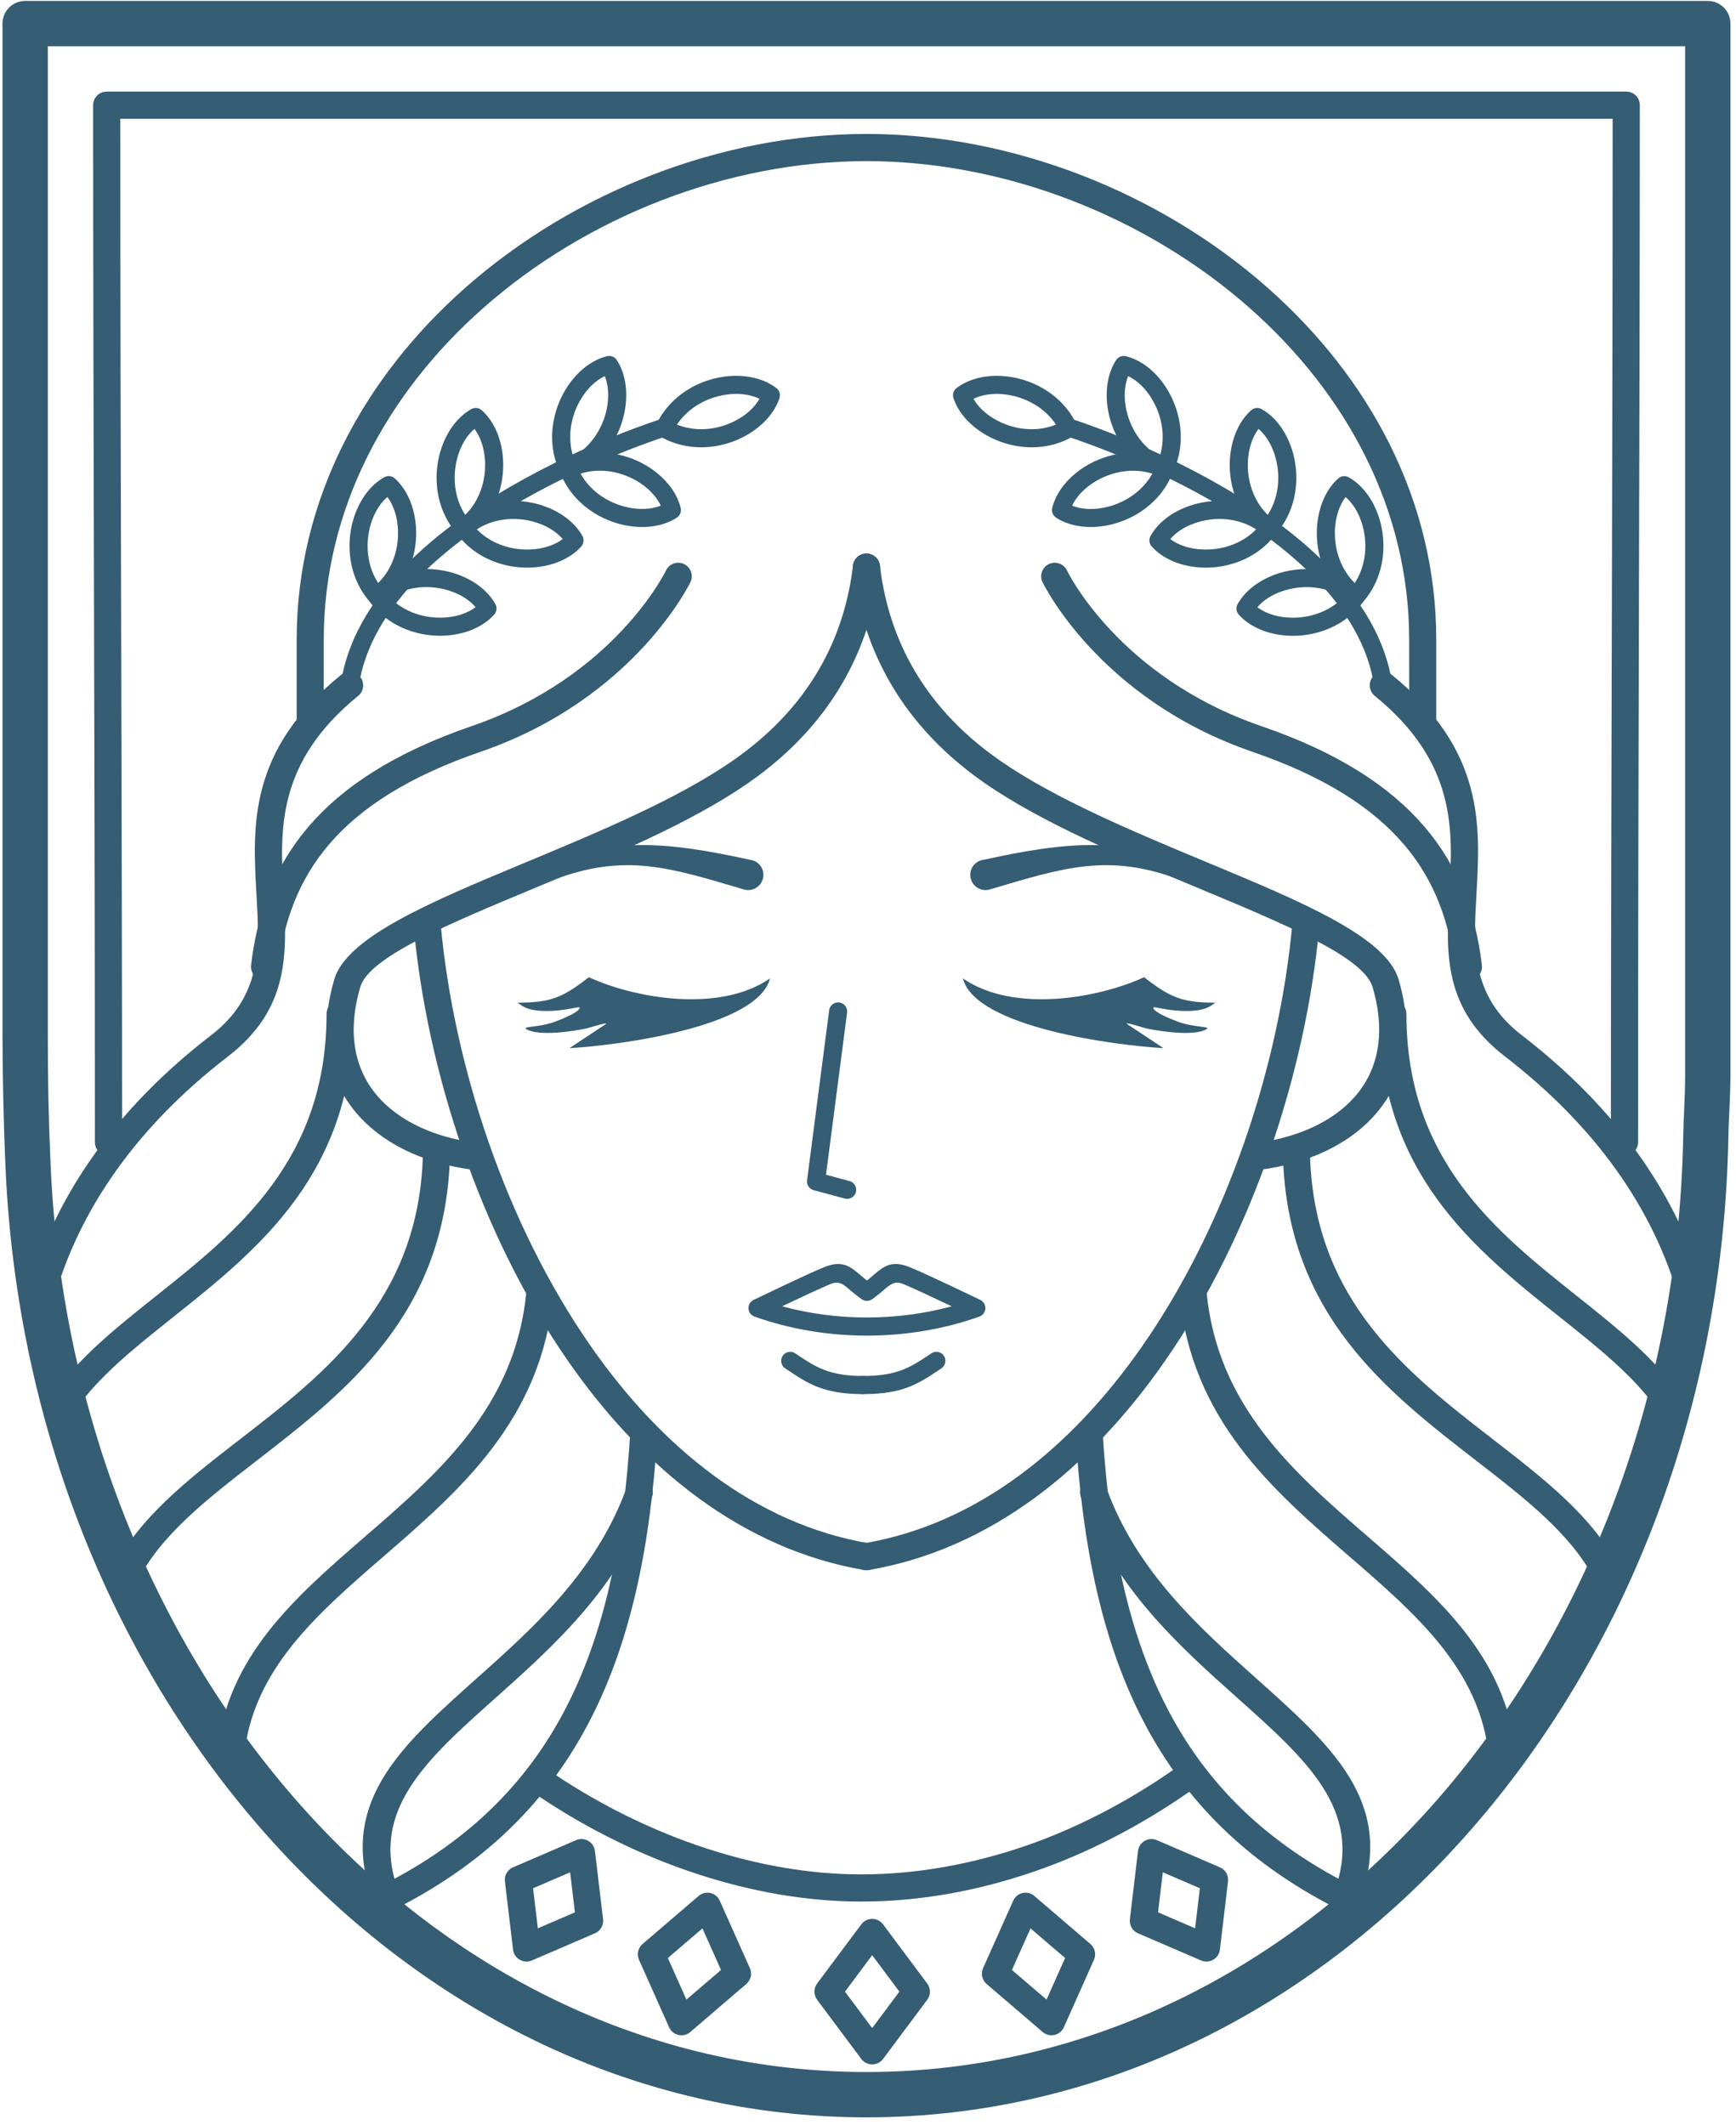 <svg width="210" height="257" viewBox="0 0 210 257" fill="none" xmlns="http://www.w3.org/2000/svg">
<path fill-rule="evenodd" clip-rule="evenodd" d="M198.152 138.171C198.152 139.08 197.414 139.816 196.508 139.816C195.599 139.816 194.863 139.08 194.863 138.171C194.863 119.952 194.921 97.818 194.978 75.653C195.027 56.393 195.077 37.103 195.079 14.365H14.553C14.555 37.11 14.605 56.391 14.655 75.651C14.711 97.816 14.769 119.936 14.769 138.171C14.769 139.08 14.033 139.816 13.124 139.816C12.216 139.816 11.481 139.08 11.481 138.171C11.481 114.935 11.431 95.305 11.379 75.651C11.323 53.42 11.266 31.141 11.266 12.721C11.266 11.814 12.002 11.078 12.908 11.078H196.723C197.63 11.078 198.366 11.814 198.366 12.721C198.366 31.153 198.31 53.422 198.253 75.653C198.203 95.307 198.152 114.921 198.152 138.171Z" fill="#355D74"/>
<path fill-rule="evenodd" clip-rule="evenodd" d="M103.183 68.409C103.287 67.509 104.1 66.86 105.001 66.964C105.903 67.067 106.55 67.879 106.445 68.781C105.96 72.926 104.761 77.472 102.29 81.953C99.822 86.432 96.095 90.833 90.558 94.682C83.529 99.569 73.787 103.625 64.883 107.333C54.125 111.812 44.641 115.764 43.579 119.403C43.264 120.482 43.047 121.512 42.92 122.492C42.413 126.432 43.355 129.642 45.276 132.107C47.241 134.625 50.242 136.417 53.789 137.451C55.031 137.814 56.337 138.081 57.682 138.256C58.58 138.37 59.215 139.189 59.102 140.087C58.989 140.985 58.167 141.62 57.271 141.505C55.748 141.31 54.274 141.006 52.875 140.599C48.685 139.377 45.098 137.207 42.694 134.123C40.247 130.986 39.039 126.957 39.669 122.08C39.819 120.924 40.068 119.727 40.431 118.488C41.935 113.332 52.097 109.098 63.623 104.3C72.365 100.658 81.93 96.676 88.682 91.983C93.766 88.449 97.172 84.437 99.412 80.372C101.653 76.311 102.741 72.18 103.183 68.409Z" fill="#355D74"/>
<path fill-rule="evenodd" clip-rule="evenodd" d="M50.046 112.103C49.964 111.202 50.629 110.405 51.53 110.323C52.432 110.241 53.229 110.906 53.309 111.808C54.856 128.687 61.093 147.934 71.443 162.802C79.984 175.071 91.32 184.322 105.095 186.674C105.99 186.826 106.588 187.675 106.439 188.569C106.285 189.464 105.438 190.062 104.542 189.911C89.799 187.395 77.755 177.62 68.746 164.676C58.07 149.344 51.64 129.504 50.046 112.103Z" fill="#355D74"/>
<path fill-rule="evenodd" clip-rule="evenodd" d="M76.24 173.36C76.296 172.455 77.075 171.768 77.982 171.823C78.885 171.881 79.573 172.659 79.517 173.565C78.661 187.219 76.247 198.972 71.023 208.747C65.759 218.605 57.683 226.394 45.543 232.01C44.72 232.389 43.745 232.031 43.366 231.208C42.987 230.384 43.345 229.41 44.168 229.031C55.612 223.735 63.206 216.43 68.134 207.205C73.108 197.9 75.413 186.579 76.24 173.36Z" fill="#355D74"/>
<path fill-rule="evenodd" clip-rule="evenodd" d="M47.561 72.024C47.423 72.102 47.284 72.184 47.148 72.273C47.265 72.393 47.385 72.508 47.507 72.615C48.976 73.931 50.866 74.594 52.705 74.698C54.529 74.805 56.276 74.366 57.485 73.479L57.531 73.444L57.489 73.397C56.502 72.264 54.891 71.446 53.09 71.143C51.271 70.837 49.282 71.063 47.561 72.024ZM49.373 69.05C50.737 68.768 52.133 68.763 53.45 68.986C55.736 69.37 57.816 70.449 59.135 71.958C59.44 72.308 59.706 72.68 59.925 73.075C60.167 73.51 60.082 74.039 59.748 74.373C59.455 74.697 59.13 74.987 58.778 75.243C57.162 76.428 54.899 77.016 52.585 76.882C50.288 76.752 47.914 75.91 46.049 74.243C45.558 73.802 45.107 73.312 44.705 72.767C44.267 72.257 43.893 71.716 43.579 71.156C42.359 68.972 42.059 66.473 42.431 64.2C42.807 61.908 43.873 59.823 45.384 58.506C45.728 58.203 46.099 57.942 46.491 57.723C46.886 57.504 47.392 57.545 47.749 57.864C48.088 58.169 48.395 58.508 48.664 58.877C49.851 60.493 50.448 62.761 50.326 65.079C50.255 66.417 49.947 67.778 49.373 69.05ZM45.746 70.519C45.859 70.407 45.972 70.291 46.077 70.174C47.39 68.705 48.045 66.814 48.14 64.971C48.236 63.142 47.791 61.388 46.898 60.173L46.86 60.121L46.821 60.154C45.69 61.141 44.881 62.752 44.587 64.553C44.289 66.377 44.524 68.37 45.488 70.096C45.568 70.238 45.654 70.379 45.746 70.519Z" fill="#355D74"/>
<path fill-rule="evenodd" clip-rule="evenodd" d="M58.092 63.784C57.953 63.862 57.816 63.946 57.68 64.033C57.796 64.151 57.916 64.268 58.038 64.376C59.509 65.691 61.399 66.354 63.238 66.459C65.06 66.565 66.807 66.126 68.016 65.239L68.062 65.204L68.022 65.157C67.033 64.024 65.422 63.206 63.621 62.901C61.802 62.599 59.812 62.823 58.092 63.784ZM59.904 60.812C61.268 60.53 62.664 60.524 63.981 60.745C66.268 61.132 68.347 62.209 69.666 63.719C69.971 64.069 70.237 64.442 70.458 64.837C70.698 65.27 70.613 65.799 70.281 66.135C69.986 66.459 69.661 66.747 69.309 67.005C67.693 68.19 65.432 68.778 63.116 68.644C60.819 68.512 58.444 67.671 56.582 66.004C56.091 65.564 55.639 65.073 55.237 64.529C54.798 64.019 54.424 63.477 54.111 62.916C52.891 60.733 52.59 58.233 52.962 55.962C53.338 53.67 54.405 51.585 55.915 50.268C56.26 49.965 56.63 49.702 57.022 49.485C57.417 49.265 57.923 49.307 58.28 49.626C58.62 49.93 58.928 50.27 59.196 50.638C60.382 52.255 60.979 54.523 60.857 56.84C60.786 58.177 60.478 59.539 59.904 60.812ZM56.277 62.28C56.39 62.169 56.503 62.052 56.608 61.934C57.922 60.467 58.576 58.574 58.673 56.733C58.769 54.904 58.324 53.15 57.431 51.935L57.391 51.881L57.353 51.916C56.223 52.902 55.414 54.514 55.12 56.315C54.822 58.139 55.057 60.131 56.02 61.857C56.1 61.998 56.185 62.141 56.277 62.28Z" fill="#355D74"/>
<path fill-rule="evenodd" clip-rule="evenodd" d="M70.696 57.162C70.541 57.2 70.386 57.243 70.231 57.292C70.313 57.438 70.398 57.581 70.487 57.718C71.557 59.375 73.203 60.513 74.949 61.1C76.675 61.681 78.476 61.719 79.882 61.181L79.931 61.162L79.903 61.105C79.249 59.753 77.914 58.538 76.257 57.771C74.585 56.996 72.608 56.688 70.696 57.162ZM73.229 54.769C74.62 54.859 75.963 55.223 77.174 55.783C79.282 56.758 81.001 58.35 81.875 60.155C82.075 60.569 82.233 60.999 82.341 61.437C82.454 61.904 82.251 62.373 81.871 62.619C81.492 62.864 81.088 63.066 80.662 63.23C78.794 63.943 76.456 63.914 74.256 63.174C72.072 62.44 70.005 61.002 68.646 58.902C68.293 58.352 67.984 57.757 67.739 57.122C67.452 56.514 67.234 55.897 67.079 55.275C66.479 52.848 66.852 50.358 67.81 48.262C68.778 46.148 70.358 44.422 72.163 43.548C72.563 43.357 72.975 43.203 73.395 43.096C73.847 42.969 74.348 43.141 74.615 43.559C74.86 43.938 75.065 44.345 75.229 44.775C75.934 46.618 75.921 48.924 75.22 51.102C75.213 51.134 75.204 51.165 75.194 51.196C74.775 52.463 74.117 53.695 73.229 54.769ZM69.34 55.227C69.481 55.148 69.618 55.065 69.752 54.978C71.404 53.913 72.535 52.26 73.115 50.509C73.123 50.479 73.135 50.452 73.148 50.424C73.694 48.717 73.715 46.941 73.184 45.553L73.16 45.495L73.115 45.518C71.764 46.171 70.558 47.511 69.799 49.169C69.032 50.846 68.733 52.832 69.206 54.752C69.244 54.91 69.288 55.068 69.34 55.227Z" fill="#355D74"/>
<path fill-rule="evenodd" clip-rule="evenodd" d="M81.891 51.359C82.039 51.419 82.188 51.472 82.34 51.523C84.214 52.144 86.21 51.989 87.936 51.346C89.648 50.707 91.079 49.597 91.836 48.297L91.871 48.237L91.826 48.217C90.472 47.573 88.671 47.474 86.897 47.923C85.108 48.375 83.377 49.384 82.178 50.956C82.077 51.084 81.981 51.218 81.891 51.359ZM81.652 53.602C81.036 53.401 80.427 53.129 79.834 52.781C79.34 52.503 79.136 51.883 79.381 51.363C79.679 50.735 80.036 50.157 80.438 49.628C81.952 47.637 84.129 46.365 86.363 45.8C88.611 45.23 90.947 45.38 92.757 46.238C93.148 46.424 93.519 46.644 93.856 46.896C94.26 47.16 94.45 47.672 94.293 48.152C94.152 48.575 93.963 48.989 93.728 49.395C92.716 51.126 90.874 52.581 88.697 53.395C86.534 54.199 84.022 54.389 81.652 53.602Z" fill="#355D74"/>
<path fill-rule="evenodd" clip-rule="evenodd" d="M80.035 50.665C80.611 50.482 81.224 50.799 81.405 51.373C81.588 51.949 81.269 52.563 80.695 52.745C80.596 52.774 46.274 63.492 43.38 83.059C43.293 83.657 42.736 84.072 42.137 83.983C41.541 83.896 41.126 83.339 41.215 82.74C44.309 61.813 79.933 50.696 80.035 50.665Z" fill="#355D74"/>
<path fill-rule="evenodd" clip-rule="evenodd" d="M9.074 170.631C8.562 171.381 7.541 171.572 6.794 171.062C6.046 170.551 5.853 169.529 6.364 168.781C9.437 164.286 14.025 160.632 18.876 156.768C28.63 149 39.503 140.343 39.503 122.647C39.503 121.738 40.241 121.004 41.147 121.004C42.056 121.004 42.79 121.74 42.79 122.647C42.79 141.919 31.263 151.101 20.919 159.339C16.266 163.042 11.863 166.548 9.074 170.631Z" fill="#355D74"/>
<path fill-rule="evenodd" clip-rule="evenodd" d="M51.153 139.839C51.179 138.934 51.931 138.222 52.836 138.247C53.741 138.273 54.454 139.025 54.428 139.931C53.856 159.023 41.889 168.291 31.078 176.661C25.036 181.339 19.376 185.723 16.628 191.302C16.229 192.114 15.243 192.447 14.432 192.048C13.617 191.648 13.285 190.663 13.685 189.85C16.765 183.596 22.717 178.986 29.074 174.065C39.303 166.146 50.628 157.375 51.153 139.839Z" fill="#355D74"/>
<path fill-rule="evenodd" clip-rule="evenodd" d="M63.671 156.271C63.758 155.37 64.557 154.709 65.456 154.792C66.358 154.878 67.017 155.678 66.934 156.578C65.5 171.721 55.727 180.185 46.375 188.286C38.311 195.273 30.578 201.969 29.525 212.412C29.436 213.312 28.634 213.969 27.732 213.882C26.831 213.794 26.173 212.991 26.262 212.09C27.445 200.345 35.661 193.228 44.23 185.806C53.096 178.128 62.359 170.103 63.671 156.271Z" fill="#355D74"/>
<path fill-rule="evenodd" clip-rule="evenodd" d="M75.796 179.957C76.1 179.106 77.038 178.662 77.889 178.968C78.74 179.273 79.184 180.211 78.878 181.061C74.938 192.004 66.935 199.146 59.847 205.469C51.647 212.787 44.767 218.926 48.078 228.414C48.376 229.27 47.923 230.203 47.069 230.502C46.214 230.8 45.28 230.349 44.982 229.495C40.947 217.933 48.574 211.127 57.661 203.018C64.465 196.948 72.145 190.095 75.796 179.957Z" fill="#355D74"/>
<path fill-rule="evenodd" clip-rule="evenodd" d="M39.158 87.267C39.158 88.172 38.426 88.903 37.523 88.903C36.618 88.903 35.887 88.171 35.887 87.267V77.368C35.889 60.449 44.031 45.645 56.247 34.841C69.398 23.207 87.294 16.203 104.814 16.203C105.722 16.203 106.459 16.941 106.459 17.848C106.459 18.754 105.722 19.49 104.814 19.49C88.075 19.49 70.98 26.183 58.417 37.292C46.864 47.513 39.163 61.467 39.163 77.366L39.158 87.267Z" fill="#355D74"/>
<path fill-rule="evenodd" clip-rule="evenodd" d="M6.546 157.059C6.301 157.933 5.396 158.443 4.522 158.196C3.649 157.952 3.141 157.045 3.386 156.174C4.994 150.515 7.635 144.902 11.504 139.508C15.082 134.519 19.714 129.707 25.554 125.21C31.723 120.456 31.387 114.56 31.024 108.16C30.55 99.844 30.034 90.767 41.258 81.629C41.961 81.058 42.993 81.164 43.563 81.867C44.136 82.57 44.03 83.602 43.325 84.173C33.403 92.251 33.869 100.458 34.297 107.981C34.713 115.277 35.097 121.998 27.557 127.805C21.994 132.091 17.582 136.673 14.175 141.422C10.531 146.502 8.048 151.767 6.546 157.059Z" fill="#355D74"/>
<path fill-rule="evenodd" clip-rule="evenodd" d="M103.179 68.781C103.076 67.879 103.723 67.067 104.625 66.964C105.524 66.86 106.337 67.509 106.442 68.409C106.884 72.18 107.973 76.311 110.211 80.374C112.452 84.439 115.858 88.45 120.943 91.985C127.695 96.678 137.257 100.66 146 104.302C157.527 109.101 167.688 113.333 169.191 118.49C169.553 119.729 169.806 120.924 169.953 122.081C170.582 126.959 169.374 130.988 166.929 134.125C164.522 137.209 160.937 139.379 156.745 140.6C155.346 141.008 153.874 141.312 152.351 141.507C151.453 141.62 150.634 140.985 150.521 140.089C150.406 139.191 151.043 138.371 151.939 138.258C153.284 138.082 154.589 137.816 155.833 137.452C159.378 136.417 162.38 134.626 164.345 132.108C166.266 129.644 167.211 126.432 166.701 122.494C166.576 121.514 166.358 120.484 166.042 119.405C164.982 115.766 155.496 111.816 144.74 107.335C135.833 103.625 126.092 99.568 119.063 94.684C113.526 90.834 109.798 86.433 107.331 81.954C104.863 77.471 103.664 72.926 103.179 68.781Z" fill="#355D74"/>
<path fill-rule="evenodd" clip-rule="evenodd" d="M156.326 111.807C156.408 110.908 157.205 110.243 158.105 110.323C159.004 110.405 159.669 111.202 159.589 112.103C157.995 129.503 151.565 149.343 140.889 164.676C131.88 177.621 119.838 187.394 105.095 189.911C104.2 190.062 103.353 189.462 103.2 188.569C103.046 187.675 103.647 186.825 104.541 186.674C118.318 184.321 129.652 175.07 138.195 162.802C148.542 147.934 154.779 128.687 156.326 111.807Z" fill="#355D74"/>
<path fill-rule="evenodd" clip-rule="evenodd" d="M130.113 173.565C130.057 172.661 130.744 171.881 131.649 171.823C132.554 171.768 133.334 172.453 133.389 173.36C134.219 186.579 136.525 197.9 141.497 207.205C146.423 216.43 154.016 223.735 165.461 229.031C166.284 229.41 166.644 230.385 166.265 231.208C165.886 232.031 164.911 232.389 164.088 232.01C151.947 226.394 143.874 218.605 138.606 208.747C133.381 198.972 130.969 187.219 130.113 173.565Z" fill="#355D74"/>
<path fill-rule="evenodd" clip-rule="evenodd" d="M162.483 72.277C162.348 72.188 162.21 72.106 162.069 72.028C160.35 71.066 158.361 70.84 156.542 71.148C154.741 71.45 153.132 72.267 152.143 73.401L152.103 73.448L152.147 73.483C153.358 74.371 155.105 74.809 156.927 74.703C158.768 74.597 160.658 73.935 162.125 72.62C162.247 72.512 162.367 72.397 162.483 72.277ZM156.182 68.99C157.5 68.767 158.895 68.772 160.259 69.054C159.687 67.784 159.377 66.42 159.308 65.085C159.186 62.767 159.783 60.499 160.968 58.883C161.238 58.516 161.544 58.176 161.883 57.872C162.24 57.553 162.746 57.511 163.143 57.731C163.535 57.95 163.902 58.211 164.248 58.514C165.759 59.831 166.825 61.914 167.201 64.208C167.574 66.481 167.272 68.979 166.053 71.163C165.738 71.724 165.365 72.265 164.927 72.775C164.525 73.319 164.072 73.81 163.582 74.25C161.72 75.918 159.344 76.758 157.047 76.89C154.734 77.023 152.47 76.434 150.855 75.251C150.504 74.995 150.179 74.705 149.884 74.381C149.554 74.045 149.467 73.518 149.707 73.083C149.928 72.688 150.192 72.317 150.497 71.966C151.816 70.453 153.894 69.374 156.182 68.99ZM163.554 70.178C163.662 70.295 163.771 70.412 163.886 70.523C163.977 70.384 164.062 70.243 164.14 70.1C165.104 68.376 165.341 66.379 165.042 64.558C164.747 62.756 163.938 61.145 162.809 60.158L162.771 60.125L162.732 60.178C161.84 61.392 161.392 63.146 161.488 64.975C161.587 66.818 162.242 68.71 163.554 70.178Z" fill="#355D74"/>
<path fill-rule="evenodd" clip-rule="evenodd" d="M151.948 64.033C151.813 63.944 151.675 63.86 151.536 63.784C149.815 62.823 147.826 62.597 146.007 62.903C144.206 63.208 142.597 64.026 141.606 65.159L141.566 65.206L141.61 65.24C142.819 66.128 144.568 66.566 146.388 66.46C148.23 66.354 150.119 65.693 151.588 64.377C151.713 64.266 151.832 64.151 151.948 64.033ZM145.647 60.744C146.964 60.523 148.36 60.528 149.724 60.81C149.152 59.536 148.842 58.175 148.772 56.84C148.649 54.523 149.248 52.255 150.433 50.638C150.702 50.27 151.009 49.93 151.348 49.626C151.705 49.307 152.211 49.265 152.608 49.485C152.999 49.702 153.367 49.965 153.713 50.268C155.223 51.585 156.29 53.668 156.666 55.962C157.038 58.233 156.737 60.733 155.517 62.916C155.204 63.478 154.828 64.019 154.392 64.529C153.99 65.073 153.537 65.564 153.048 66.004C151.184 67.671 148.809 68.51 146.512 68.644C144.199 68.776 141.935 68.188 140.32 67.005C139.969 66.747 139.643 66.459 139.349 66.135C139.019 65.799 138.932 65.27 139.172 64.837C139.393 64.442 139.657 64.071 139.962 63.719C141.281 62.207 143.36 61.13 145.647 60.744ZM153.02 61.932C153.126 62.051 153.236 62.167 153.353 62.279C153.443 62.139 153.527 61.997 153.607 61.854C154.573 60.129 154.807 58.135 154.508 56.311C154.214 54.51 153.405 52.899 152.275 51.912L152.237 51.877L152.201 51.931C151.308 53.146 150.861 54.9 150.956 56.729C151.054 58.572 151.708 60.465 153.02 61.932Z" fill="#355D74"/>
<path fill-rule="evenodd" clip-rule="evenodd" d="M139.394 57.295C139.241 57.247 139.084 57.203 138.93 57.165C137.017 56.692 135.04 57 133.368 57.776C131.713 58.543 130.375 59.758 129.72 61.11L129.693 61.167L129.743 61.187C131.147 61.726 132.948 61.686 134.675 61.105C136.42 60.518 138.066 59.38 139.138 57.724C139.229 57.584 139.316 57.442 139.394 57.295ZM132.452 55.787C133.664 55.225 135.009 54.863 136.401 54.772C135.514 53.699 134.857 52.466 134.438 51.196C133.705 48.989 133.681 46.645 134.398 44.775C134.562 44.345 134.767 43.938 135.012 43.558C135.277 43.142 135.778 42.968 136.23 43.096C136.65 43.202 137.064 43.355 137.464 43.548C139.267 44.422 140.847 46.148 141.816 48.262C142.775 50.357 143.146 52.849 142.546 55.275C142.392 55.896 142.173 56.516 141.886 57.121C141.641 57.755 141.336 58.35 140.981 58.902C139.624 61.002 137.555 62.439 135.371 63.172C133.171 63.913 130.834 63.943 128.965 63.23C128.539 63.066 128.133 62.864 127.756 62.619C127.375 62.373 127.171 61.904 127.286 61.437C127.394 60.999 127.55 60.571 127.752 60.155C128.626 58.353 130.347 56.763 132.452 55.787ZM139.876 54.983C140.008 55.07 140.146 55.153 140.287 55.232C140.337 55.073 140.383 54.915 140.421 54.757C140.896 52.839 140.597 50.852 139.827 49.174C139.069 47.516 137.865 46.176 136.512 45.523L136.467 45.5L136.444 45.558C135.903 46.969 135.933 48.781 136.507 50.514C137.088 52.263 138.219 53.913 139.876 54.983Z" fill="#355D74"/>
<path fill-rule="evenodd" clip-rule="evenodd" d="M129.796 52.783C129.203 53.129 128.594 53.401 127.978 53.604C125.608 54.391 123.095 54.203 120.933 53.395C118.756 52.583 116.914 51.128 115.904 49.398H115.901C115.669 49 115.48 48.582 115.337 48.152C115.179 47.674 115.368 47.162 115.772 46.896C116.111 46.644 116.48 46.424 116.874 46.238C118.683 45.38 121.019 45.23 123.267 45.8C125.5 46.365 127.677 47.639 129.192 49.628C129.593 50.157 129.951 50.735 130.247 51.363C130.494 51.885 130.292 52.505 129.796 52.783ZM127.292 51.523C127.442 51.474 127.591 51.419 127.739 51.359C127.647 51.22 127.553 51.086 127.454 50.957C126.255 49.386 124.522 48.377 122.736 47.924C120.961 47.475 119.162 47.575 117.806 48.217L117.765 48.237L117.796 48.293L117.794 48.295L117.796 48.298C118.555 49.598 119.985 50.709 121.696 51.347C123.422 51.991 125.418 52.146 127.292 51.523Z" fill="#355D74"/>
<path fill-rule="evenodd" clip-rule="evenodd" d="M128.933 52.745C128.359 52.562 128.041 51.95 128.223 51.374C128.404 50.8 129.019 50.481 129.593 50.666C129.696 50.697 165.319 61.813 168.417 82.743C168.504 83.341 168.09 83.898 167.493 83.985C166.894 84.074 166.337 83.658 166.25 83.061C163.354 63.493 129.033 52.776 128.933 52.745Z" fill="#355D74"/>
<path fill-rule="evenodd" clip-rule="evenodd" d="M203.269 168.781C203.781 169.529 203.59 170.551 202.84 171.062C202.091 171.572 201.07 171.381 200.562 170.631C197.769 166.548 193.368 163.044 188.715 159.339C178.373 151.101 166.844 141.919 166.844 122.647C166.844 121.738 167.58 121.004 168.488 121.004C169.397 121.004 170.131 121.74 170.131 122.647C170.131 140.343 181.002 149.002 190.757 156.768C195.607 160.632 200.196 164.286 203.269 168.781Z" fill="#355D74"/>
<path fill-rule="evenodd" clip-rule="evenodd" d="M155.2 139.931C155.175 139.026 155.889 138.273 156.792 138.247C157.697 138.222 158.449 138.936 158.475 139.839C159.002 157.375 170.326 166.146 180.554 174.065C186.91 178.986 192.863 183.598 195.943 189.85C196.343 190.663 196.011 191.646 195.198 192.047C194.386 192.447 193.402 192.114 193 191.302C190.253 185.723 184.593 181.339 178.55 176.661C167.743 168.291 155.774 159.023 155.2 139.931Z" fill="#355D74"/>
<path fill-rule="evenodd" clip-rule="evenodd" d="M142.691 156.574C142.606 155.673 143.267 154.874 144.168 154.789C145.07 154.703 145.87 155.365 145.954 156.268C147.266 170.099 156.529 178.126 165.394 185.804C173.964 193.226 182.179 200.342 183.363 212.088C183.452 212.989 182.792 213.792 181.891 213.88C180.991 213.969 180.189 213.311 180.098 212.408C179.045 201.967 171.314 195.267 163.248 188.284C153.898 180.183 144.127 171.719 142.691 156.574Z" fill="#355D74"/>
<path fill-rule="evenodd" clip-rule="evenodd" d="M130.748 181.061C130.444 180.211 130.888 179.273 131.739 178.968C132.59 178.662 133.526 179.106 133.83 179.957C137.481 190.095 145.161 196.948 151.963 203.018C161.052 211.127 168.681 217.933 164.642 229.495C164.345 230.349 163.41 230.8 162.556 230.502C161.701 230.203 161.251 229.27 161.546 228.414C164.86 218.928 157.979 212.789 149.779 205.469C142.691 199.146 134.686 192.004 130.748 181.061Z" fill="#355D74"/>
<path fill-rule="evenodd" clip-rule="evenodd" d="M173.74 87.266C173.74 88.171 173.007 88.901 172.104 88.901C171.197 88.901 170.467 88.169 170.467 87.266L170.465 77.366C170.463 61.466 162.763 47.513 151.21 37.293C138.647 26.181 121.551 19.49 104.812 19.49C103.904 19.49 103.168 18.754 103.168 17.848C103.168 16.939 103.906 16.203 104.812 16.203C122.334 16.203 140.229 23.207 153.381 34.841C165.597 45.647 173.738 60.451 173.74 77.368V87.266Z" fill="#355D74"/>
<path fill-rule="evenodd" clip-rule="evenodd" d="M206.24 156.173C206.486 157.045 205.977 157.953 205.104 158.195C204.232 158.441 203.327 157.932 203.082 157.059C201.58 151.767 199.095 146.503 195.451 141.421C192.045 136.671 187.632 132.091 182.069 127.804C174.529 121.997 174.913 115.279 175.329 107.98C175.757 100.459 176.225 92.251 166.301 84.172C165.598 83.602 165.492 82.57 166.063 81.867C166.633 81.165 167.667 81.058 168.368 81.628C179.594 90.766 179.076 99.843 178.602 108.159C178.239 114.56 177.903 120.456 184.074 125.21C189.912 129.706 194.546 134.518 198.124 139.507C201.989 144.9 204.634 150.514 206.24 156.173Z" fill="#355D74"/>
<path fill-rule="evenodd" clip-rule="evenodd" d="M65.196 217.295C64.444 216.79 64.242 215.772 64.747 215.02C65.251 214.268 66.268 214.067 67.021 214.57C72.879 218.492 79.133 221.522 85.42 223.577C91.758 225.648 98.13 226.727 104.164 226.727C107.493 226.727 110.825 226.425 114.128 225.846C117.551 225.247 120.924 224.363 124.213 223.225C127.161 222.202 130.183 220.902 133.216 219.338C136.156 217.822 139.096 216.052 141.985 214.044C142.73 213.525 143.753 213.712 144.27 214.455C144.789 215.199 144.604 216.224 143.859 216.741C140.873 218.817 137.805 220.66 134.72 222.252C131.574 223.876 128.405 225.237 125.278 226.319C121.785 227.53 118.242 228.463 114.692 229.084C111.198 229.695 107.679 230.014 104.164 230.014C97.798 230.014 91.081 228.881 84.406 226.699C77.843 224.555 71.316 221.393 65.196 217.295Z" fill="#355D74"/>
<path fill-rule="evenodd" clip-rule="evenodd" d="M106.841 232.797L112.162 239.927C112.615 240.534 112.587 241.349 112.143 241.92L106.822 249.051C106.277 249.778 105.249 249.928 104.521 249.383C104.382 249.279 104.264 249.157 104.168 249.023L98.847 241.893C98.394 241.286 98.422 240.472 98.864 239.901L104.189 232.77C104.73 232.042 105.76 231.893 106.488 232.437C106.627 232.542 106.747 232.663 106.841 232.797ZM108.797 240.91L105.504 236.501L102.214 240.91L105.504 245.318L108.797 240.91Z" fill="#355D74"/>
<path fill-rule="evenodd" clip-rule="evenodd" d="M87.1 229.981L90.712 238.069C91.015 238.748 90.82 239.522 90.281 239.983L83.501 245.794C82.813 246.382 81.778 246.302 81.19 245.613C81.068 245.47 80.976 245.314 80.91 245.15L77.299 237.06C76.996 236.381 77.193 235.607 77.729 235.146L84.51 229.335C85.201 228.747 86.235 228.827 86.823 229.514C86.943 229.659 87.035 229.815 87.1 229.981ZM87.22 238.287L84.973 233.256L80.79 236.842L83.034 241.873L87.22 238.287Z" fill="#355D74"/>
<path fill-rule="evenodd" clip-rule="evenodd" d="M71.973 223.937L72.951 232.149C73.04 232.897 72.612 233.588 71.945 233.861L64.339 237.138C63.505 237.497 62.54 237.11 62.181 236.278C62.113 236.117 62.07 235.951 62.056 235.784L61.078 227.572C60.989 226.824 61.419 226.133 62.084 225.862L69.69 222.583C70.524 222.225 71.49 222.611 71.848 223.443C71.918 223.605 71.959 223.772 71.973 223.937ZM69.544 231.319L68.968 226.474L64.485 228.404L65.063 233.249L69.544 231.319Z" fill="#355D74"/>
<path fill-rule="evenodd" clip-rule="evenodd" d="M124.659 233.256L122.413 238.287L126.598 241.872L128.843 236.841L124.659 233.256ZM118.92 238.068L122.533 229.98C122.597 229.814 122.691 229.658 122.811 229.515C123.4 228.826 124.437 228.747 125.124 229.336L131.904 235.146C132.442 235.607 132.638 236.382 132.334 237.06L128.723 245.15C128.657 245.314 128.564 245.471 128.444 245.613C127.854 246.303 126.819 246.381 126.132 245.794L119.348 239.984C118.812 239.521 118.617 238.747 118.92 238.068Z" fill="#355D74"/>
<path fill-rule="evenodd" clip-rule="evenodd" d="M140.663 226.473L140.087 231.317L144.57 233.247L145.146 228.403L140.663 226.473ZM136.68 232.149L137.656 223.937C137.671 223.77 137.713 223.605 137.781 223.443C138.14 222.609 139.107 222.225 139.939 222.583L147.545 225.862C148.21 226.133 148.64 226.826 148.551 227.573L147.573 235.784C147.557 235.952 147.517 236.117 147.448 236.279C147.089 237.112 146.122 237.497 145.29 237.138L137.684 233.862C137.021 233.588 136.591 232.898 136.68 232.149Z" fill="#355D74"/>
<path fill-rule="evenodd" clip-rule="evenodd" d="M116.48 118.349C122.736 122.655 133.117 120.653 138.395 118.203C141.597 120.693 143.031 121.282 147.042 121.282C146.649 121.431 146.252 122.282 143.561 122.291C141.277 122.3 139.587 121.713 139.529 121.861C139.394 122.199 140.612 122.895 142.516 123.594C144.371 124.278 146.495 124.146 145.98 124.47C144.496 125.402 140.241 124.724 138.785 124.424C138.35 124.334 135.744 123.478 136.418 123.921L140.739 126.781C135.146 126.481 117.984 124.296 116.48 118.349Z" fill="#355D74"/>
<path fill-rule="evenodd" clip-rule="evenodd" d="M93.147 118.349C86.893 122.655 76.509 120.653 71.235 118.203C68.033 120.693 66.597 121.282 62.586 121.282C62.981 121.431 63.378 122.282 66.068 122.291C68.353 122.3 70.041 121.713 70.1 121.861C70.236 122.199 69.016 122.895 67.112 123.594C65.257 124.278 63.134 124.146 63.649 124.47C65.132 125.402 69.388 124.724 70.843 124.424C71.28 124.334 73.885 123.478 73.212 123.921L68.889 126.781C74.484 126.481 91.645 124.296 93.147 118.349Z" fill="#355D74"/>
<path fill-rule="evenodd" clip-rule="evenodd" d="M118.664 104.066C124.799 102.771 138.221 99.669 142.738 106.415C134.109 103.177 128.822 104.893 119.761 107.58C118.79 107.882 117.76 107.339 117.455 106.37C117.152 105.399 117.695 104.367 118.664 104.066Z" fill="#355D74"/>
<path fill-rule="evenodd" clip-rule="evenodd" d="M91.054 104.066C84.92 102.771 71.498 99.669 66.981 106.415C75.61 103.179 80.897 104.893 89.958 107.58C90.929 107.882 91.959 107.339 92.264 106.37C92.567 105.399 92.025 104.367 91.054 104.066Z" fill="#355D74"/>
<path fill-rule="evenodd" clip-rule="evenodd" d="M102.762 142.862C103.345 143.018 103.693 143.619 103.537 144.202C103.38 144.786 102.78 145.134 102.195 144.978L98.431 143.967C97.872 143.817 97.528 143.26 97.638 142.7L100.303 122.197C100.382 121.598 100.93 121.177 101.529 121.255C102.127 121.334 102.548 121.88 102.47 122.481L99.919 142.098L102.762 142.862Z" fill="#355D74"/>
<path fill-rule="evenodd" clip-rule="evenodd" d="M103.884 156.893C103.461 156.585 103.108 156.28 102.783 156.003C102.017 155.346 101.491 154.897 100.484 155.309C99.292 155.796 96.615 157.055 94.606 158.01C97.917 158.915 101.39 159.364 104.866 159.364C108.343 159.364 111.816 158.913 115.128 158.01C113.118 157.055 110.441 155.796 109.251 155.309C108.242 154.898 107.716 155.346 106.95 156.003C106.627 156.28 106.272 156.585 105.851 156.893L105.518 157.14C105.116 157.437 104.577 157.418 104.199 157.126L103.884 156.893ZM104.206 154.342C104.41 154.519 104.629 154.705 104.867 154.893C105.108 154.705 105.327 154.517 105.532 154.342C106.898 153.172 107.833 152.372 110.076 153.289C112.147 154.134 118.055 156.983 118.547 157.222C118.813 157.34 119.033 157.563 119.139 157.858C119.339 158.429 119.04 159.056 118.469 159.256C114.158 160.791 109.512 161.556 104.867 161.556C100.226 161.556 95.578 160.791 91.268 159.256C91.005 159.162 90.779 158.969 90.648 158.699C90.385 158.154 90.613 157.502 91.156 157.239C91.175 157.23 97.503 154.173 99.664 153.289C101.906 152.372 102.84 153.172 104.206 154.342Z" fill="#355D74"/>
<path fill-rule="evenodd" clip-rule="evenodd" d="M94.981 165.517C94.479 165.181 94.345 164.502 94.681 163.999C95.015 163.498 95.696 163.366 96.197 163.7L96.447 163.869C98.659 165.348 100.293 166.439 104.43 166.439C105.035 166.439 105.526 166.93 105.526 167.535C105.526 168.141 105.035 168.632 104.43 168.632C99.639 168.632 97.77 167.38 95.231 165.685L94.981 165.517Z" fill="#355D74"/>
<path fill-rule="evenodd" clip-rule="evenodd" d="M112.661 163.7C113.162 163.366 113.843 163.498 114.179 163.999C114.513 164.502 114.379 165.181 113.878 165.517L113.627 165.684C111.09 167.38 109.217 168.63 104.43 168.63C103.825 168.63 103.332 168.139 103.332 167.534C103.332 166.928 103.825 166.437 104.43 166.437C108.565 166.437 110.195 165.346 112.411 163.867L112.661 163.7Z" fill="#355D74"/>
<path fill-rule="evenodd" clip-rule="evenodd" d="M33.634 117.129C33.526 118.028 32.711 118.674 31.81 118.566C30.909 118.46 30.265 117.644 30.371 116.742C31.11 110.535 33.119 104.902 37.326 99.986C41.487 95.127 47.762 91.026 57.051 87.832C74.4 81.867 80.553 69.025 80.572 68.988C80.969 68.175 81.948 67.841 82.763 68.236C83.574 68.635 83.911 69.614 83.515 70.427C83.494 70.467 76.751 84.535 58.12 90.941C49.417 93.932 43.603 97.701 39.82 102.12C36.087 106.479 34.3 111.53 33.634 117.129Z" fill="#355D74"/>
<path fill-rule="evenodd" clip-rule="evenodd" d="M179.259 116.743C179.365 117.645 178.721 118.461 177.821 118.567C176.92 118.675 176.104 118.029 175.996 117.129C175.329 111.529 173.542 106.479 169.811 102.12C166.026 97.702 160.212 93.933 151.511 90.941C132.879 84.536 126.137 70.468 126.117 70.428C125.718 69.615 126.056 68.635 126.868 68.237C127.681 67.84 128.661 68.176 129.058 68.989C129.077 69.025 135.23 81.868 152.58 87.833C161.869 91.026 168.142 95.128 172.303 99.987C176.511 104.903 178.519 110.534 179.259 116.743Z" fill="#355D74"/>
<path fill-rule="evenodd" clip-rule="evenodd" d="M6.117 140.808C7.441 171.547 19.006 199.117 36.904 218.96C54.609 238.588 78.519 250.632 104.813 250.632C131.626 250.632 155.961 238.113 173.76 217.803C191.708 197.324 203.027 168.954 203.616 137.479C203.639 136.216 203.684 135.218 203.731 134.221C203.789 132.954 203.846 131.689 203.846 129.906V5.595H5.781V124.541C5.781 127.739 5.805 130.419 5.852 132.737C5.906 135.319 5.993 137.949 6.117 140.808ZM32.837 222.621C14.125 201.878 2.038 173.097 0.658 141.043C0.537 138.267 0.452 135.598 0.395 132.845C0.33 129.827 0.301 127.13 0.301 124.541V2.854C0.301 1.342 1.528 0.113 3.042 0.113H206.587C208.101 0.113 209.328 1.342 209.328 2.854V129.907C209.328 131.454 209.26 132.956 209.192 134.458C209.143 135.506 209.095 136.555 209.077 137.564C208.461 170.381 196.631 199.995 177.872 221.4C159.05 242.877 133.269 256.113 104.815 256.113C76.897 256.113 51.556 243.375 32.837 222.621Z" fill="#355D74"/>
</svg>
